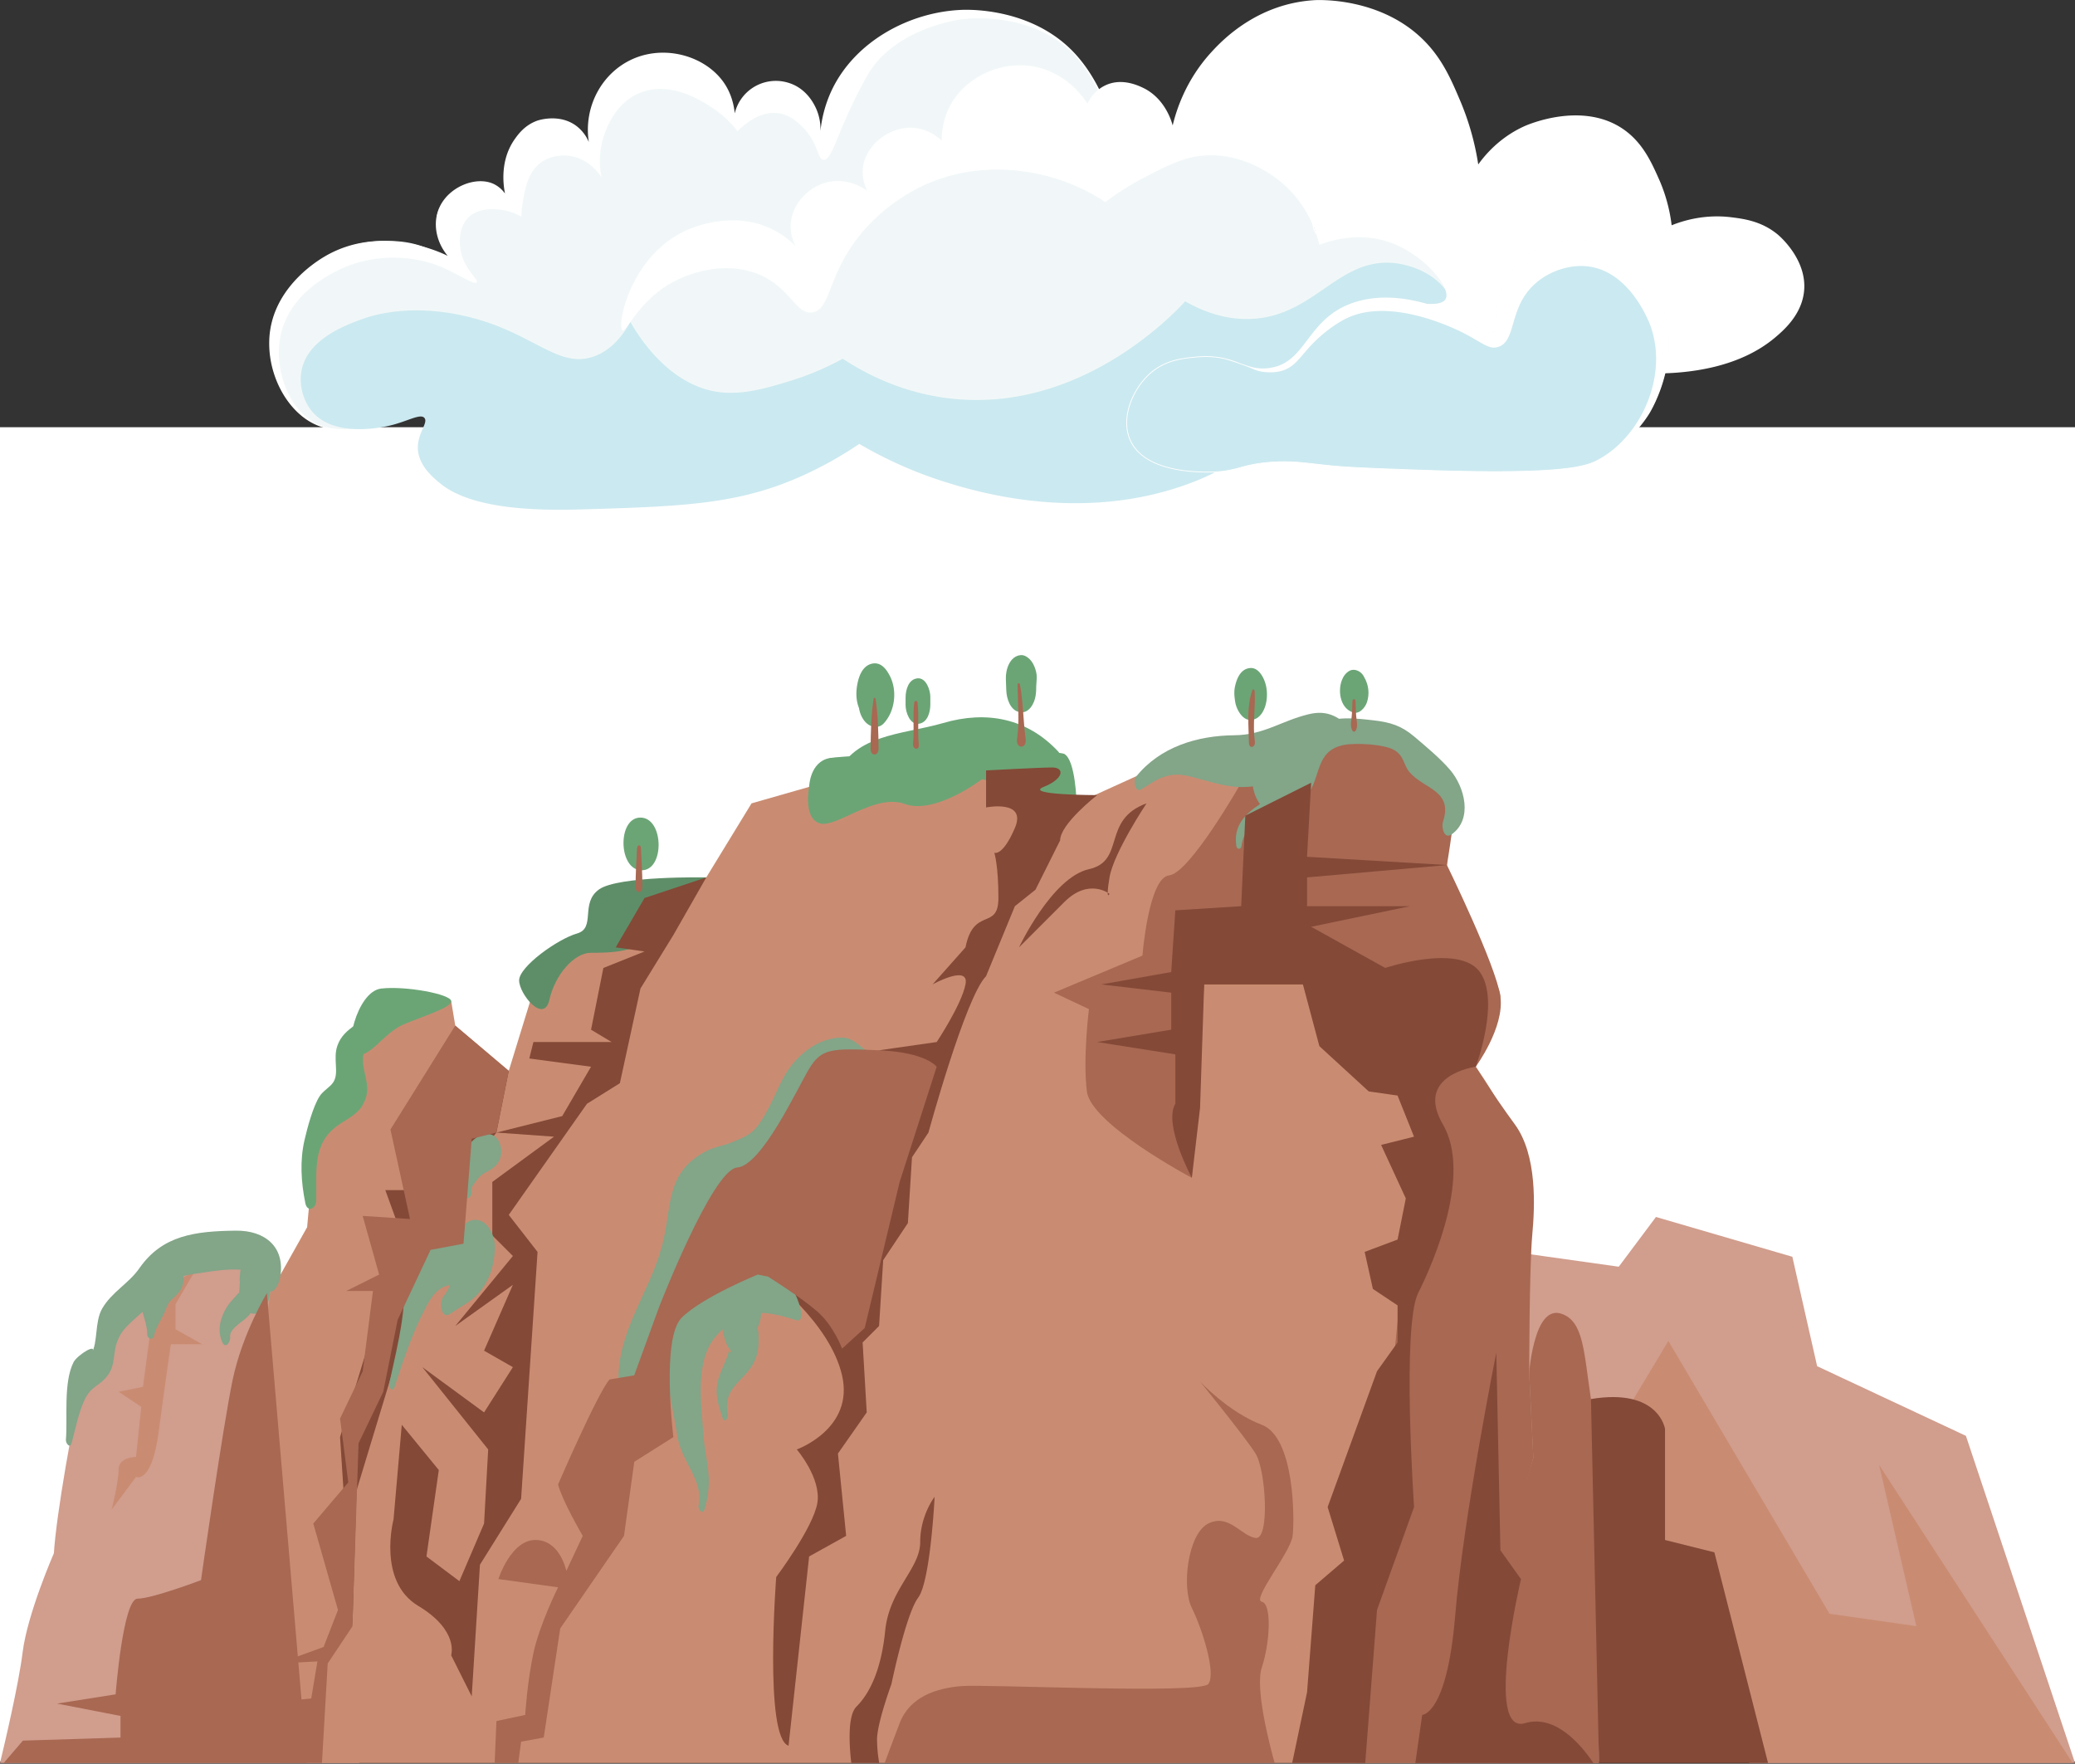 <svg id="Layer_1" data-name="Layer 1" xmlns="http://www.w3.org/2000/svg" xmlns:xlink="http://www.w3.org/1999/xlink" viewBox="0 0 3740.99 3179.38"><rect x="0" y="0" width="3740.99" height="3179.38" fill="#333333" stroke="none"/><defs><style>.cls-1{fill:url(#linear-gradient);}.cls-2{fill:#f1f7f8;}.cls-3{fill:#fff;}.cls-4{fill:#cbe9f0;}.cls-5{fill:#d19d8d;}.cls-6{fill:#c98c72;}.cls-7{fill:#844937;}.cls-8{fill:#3a79c6;}.cls-9{fill:#a86852;}.cls-10{fill:#6ba576;}.cls-11{fill:#5e8e68;}.cls-12{fill:#83a588;}</style><linearGradient id="linear-gradient" y1="3766.23" x2="3740.99" y2="3766.23" gradientTransform="matrix(1, 0, 0, -1, 0, 5738.9)" gradientUnits="userSpaceOnUse"><stop offset="1" stop-color="#fff"/><stop offset="1"/></linearGradient></defs><g id="Layer_2" data-name="Layer 2"><rect class="cls-1" y="770.12" width="3740.99" height="2405.1"/></g><g id="Layer_1-2" data-name="Layer 1-2"><g id="Layer_3" data-name="Layer 3"><path class="cls-2" d="M2564.48,627.32c-71.47,51-147.58-3.67-215.61,46.65-28,20.76-31.28,42.2-48.35,69.47-88,140.55-388.3,186.15-598.88,97.86-59.73-25.12-91.81-77.45-154.76-71.92-54.48,4.78-73.34,41.94-153.6,47.33a268.38,268.38,0,0,1-95.75-10.63,163.57,163.57,0,0,1-34.28-14.5c-36-20.93-37.21-27.18-50.2-29.3-32.11-5-41.85,47.15-104,74.22-11.67,5.08-49,20.76-83.64,5.58-4.76-2.1-28-12.34-30.94-30.69-2.81-17.81,15.41-32.9,12.39-36-3.44-3.53-27.91,15.51-39.48,23.71-50.46,35.74-134.55,62.56-173.4,32.09-13.82-10.84-25.23-31.52-24.19-51.14,1.15-21.75,17-32.68,12.61-39-6.61-9.61-45.17,12.56-95.93,23.62-32.84,7.14-75.32,16.39-112.93,1.49-54.32-21.52-89-89.63-87.06-152.23,2.8-93.66,87.23-143.41,99.5-150.67,47.65-28.12,96-29,107.77-28.9,15.41,0,40.12-.3,69.19,10.32,24.13,8.82,41.36,21.46,45,17.26S796,445.65,790,421c-1.75-7.19-7.2-29,3.17-46.73,17-29,61.54-28.14,67-28,37.33,1.08,59.76,24.18,67.53,16.21,5.93-6.09-7.57-19.14-7.16-44.64,0-4.06.88-30.89,19.83-50s48-23.47,70-18.73c29.76,6.44,39.24,28,51.77,22.95,13.13-5.31,6.16-30.69,16.93-66.07,3.21-10.56,17.87-61,59.59-80.12,47.89-22,96.48,3.63,103.47,7.45,48.38,26.51,60.7,77,82.78,72.13,13.44-3,11-21.22,31.31-32.55,20.74-11.61,48.92-6.71,67.46,3.33,39.62,21.45,37.69,67.67,54.83,68.5C1500,245.8,1502.25,173,1548,113c64.69-85,177.48-93.48,186-94,7.3-.45,121.47-5.71,199.41,74.54,40.09,41.26,58.75,92.91,63.32,106.37,22.24,65.5,10.52,105.33,32.71,115.19,25,11.17,47.34-37.16,119.53-59,19.1-5.76,66.4-20.06,117-.61,61,23.48,87,80.8,89.18,85.77,19.62,45.05,3.19,69.57,23,83.48,26.5,18.6,60.7-22.61,126.29-11.38,11.56,2,38.74,7,64.36,27.51,4.57,3.66,53.06,43.82,48.24,101.19C2612.81,591.81,2571.32,622.42,2564.48,627.32Z"/><path class="cls-3" d="M1940.38,887.74c-84.56,0-168-15.51-239.17-45.36-22.26-9.33-40.53-22.32-58.2-34.87-29.23-20.78-56.82-40.38-96-37-24.06,2.12-41.41,10.76-59.78,19.89-23,11.46-49.06,24.45-93.83,27.46a270.21,270.21,0,0,1-96.16-10.69,165.93,165.93,0,0,1-34.52-14.62c-15.84-9.16-25.14-15.66-31.31-20-8.1-5.66-11.47-8-18.5-9.11-15.31-2.4-25.4,8.8-39.37,24.33-14.46,16.07-32.46,36.06-64,49.8-32.42,14.11-60.87,16-84.57,5.59-18.47-8.12-29.71-19.3-31.62-31.51-1.82-11.6,4.86-22,9.29-28.82,1.59-2.45,3.76-5.82,3.41-6.54-2.17-2.22-24.06,13.75-31.25,19-2.5,1.81-4.8,3.49-6.75,4.87-54.49,38.59-136.8,61.8-174.76,32-12.62-10-25.76-30.48-24.61-52.12.63-12.09,5.71-20.93,9.43-27.37,2.87-5,5-8.61,3.36-10.91-3.29-4.8-18.57.5-37.84,7.2-15.65,5.43-35.13,12.18-56.83,16.89-33.72,7.34-75.68,16.47-113.59,1.4-52-20.62-89.8-86.5-87.79-153.32,2.7-90.07,80.78-140.27,100-151.59,101.83-60,213-5.58,221.73-1.11-21.39-25.67-27.48-59.8-14.84-87.48,17.17-37.6,65.87-56.49,97.14-42.43a54,54,0,0,1,21,17.5c-2.55-12.73-10.19-58.74,17.57-98,6.3-8.9,18.22-25.27,40.42-33.24,1.66-.59,41.07-14,72.06,10.5a71.3,71.3,0,0,1,21.09,28c-9.94-64.17,24.13-126.21,80.84-150.45,58.86-25.11,128.94-3.78,161.68,42,14.61,20.46,19.1,42.13,20.54,56.72a76.19,76.19,0,0,1,91.54-56.53q2.85.66,5.66,1.55c30.58,9.46,43.92,35.18,47.45,42a90.59,90.59,0,0,1,9.26,52.25,226.7,226.7,0,0,1,20.61-80.25C1540.83,74.64,1639.58,21.45,1734,17.79c13.62-.53,124.25-3.39,200.3,74.89,37.84,39.07,57.1,87.7,63.59,106.81,10,29.41,13.09,53.21,15.58,72.34,3,23.06,4.82,37,16.5,42.18s22.81-3.3,39.77-16.12c17.68-13.38,41.89-31.7,79-42.9,20-6,66.78-20.18,117.72-.59,60.94,23.45,87,80,89.81,86.37,9.62,22.06,10.64,39.06,11.47,52.62.85,14.18,1.4,23.55,11.21,30.4,12.18,8.54,25.83,4,44.73-2.19,20.72-6.82,46.51-15.34,81.1-9.39,10.52,1.8,38.51,6.59,64.87,27.74,5.5,4.41,53.51,44.64,48.66,102.18-4,47.57-41.57,77.87-53,86C2529.05,654.06,2491.42,653,2455,652c-36.94-1-71.82-2-105.4,22.86-19.36,14.32-26.73,28.9-35.25,45.78-3.74,7.42-7.62,15.1-12.81,23.38C2259.68,810.91,2167,860.2,2047.29,879.37A679.85,679.85,0,0,1,1940.38,887.74ZM1555.94,767.89c10.28,0,28.9-4.52,88.4,37.76,17.57,12.56,35.75,25.41,57.75,34.63,100.81,42.28,226.47,55.69,344.77,36.81,119.13-19,211.17-67.91,252.69-134.2,5.15-8.21,9-15.84,12.72-23.2,8.66-17.15,16.13-32,35.93-46.6,34.21-25.29,71.13-24.29,106.84-23.3,36,1,73.25,2,108.8-23.37l.66.94-.66-.94c11.21-8,48.1-37.75,52-84.34,4.75-56.32-42.41-95.89-47.8-100.21-25.9-20.79-53.47-25.51-63.84-27.28-34-5.83-59.51,2.57-80,9.31-18.79,6.19-33.63,11.09-46.77,1.88-10.65-7.48-11.21-17.81-12.15-32.09-.8-13.43-1.82-30.16-11.21-51.84-2.73-6.28-28.46-62-88.53-85.1-50.19-19.31-96.45-5.34-116.21.63-36.7,11.16-60.72,29.3-78.25,42.54-17,12.83-29.22,22.12-42,16.39s-14.82-20.93-17.82-44c-2.48-19-5.61-42.71-15.49-71.89-17.72-52.19-49.68-93-63.07-106-77.49-75.17-190.6-60.86-201.38-59.32C1722.1,36.41,1615.42,53,1567,130.51c-9.4,15.07-27.86,50.43-44.12,87.89-18.09,41.63-26.76,70.41-38,69.66s-9.13-29.19-36.44-57.55c-6.62-6.85-20.69-21.41-41.08-25.74-39.48-8.37-73.86,27.76-77.6,31.79A189.49,189.49,0,0,0,1283.84,194c-17.43-11.45-76.58-50.31-132.37-25.75-40.55,17.85-56.23,59-60.85,71.15a144.26,144.26,0,0,0-6.1,80.26c-2.4-3.88-23.07-36-61.67-39.07-9.09-.74-29.55-.68-47.45,12.24-22.9,16.56-28,44.43-32.36,67.73a169.35,169.35,0,0,0-2.81,30.23,94.89,94.89,0,0,0-33.72-12.05c-10.47-1.59-42.29-6.43-62.38,13.63-20.59,20.55-14.6,53.95-13.69,59.07,6.18,34.51,33,52.33,28.91,57.54-4.5,5.75-35.93-17.24-70-30.28-53.41-20.46-123.2-20.23-181.06,9.08-19.28,9.76-90.42,45.84-103.46,122.67-10.28,60.76,18.22,132.39,69,154.67,46,20.16,109.19-.88,112.26-1.53,21.55-4.7,41-11.43,56.58-16.83,22.6-7.84,36.25-12.55,40.54-6.33,2.38,3.47,0,7.6-3.28,13.32-3.59,6.25-8.52,14.82-9.12,26.37-1.11,20.82,11.53,40.61,23.74,50.22,37.14,29.16,118.22,6.06,172-32.08,1.92-1.4,4.21-3,6.7-4.86,20.8-15.16,31.24-21.84,34.27-18.73,1.74,1.78-.1,4.63-3.12,9.34-4.21,6.57-10.66,16.49-9,27.25,1.78,11.4,12.53,22,30.27,29.76,23.08,10.13,50.92,8.24,82.69-5.58,31.1-13.54,48.93-33.33,63.24-49.24,13.91-15.45,24.89-27.65,41.44-25.11,7.55,1.19,11.28,3.78,19.45,9.49,6.49,4.53,15.42,10.74,31.14,19.86A163.68,163.68,0,0,0,1297.86,805a267.27,267.27,0,0,0,95.3,10.6,217,217,0,0,0,46.7-8c19.74-5.77,27.62-11.28,46.25-19.21,28.88-12.24,48.07-20.46,69.83-20.53Z"/><path class="cls-4" d="M1068.22,643.39c-65.21,20.92-109-46.68-232.54-74.25-99.88-22.32-167.17.5-181.73,5.74-29.18,10.5-99.51,35.78-110.3,93.35-4.92,26,2.94,56.17,21.36,76.2,41.5,45.12,128.35,25.12,138.75,22.52,31.74-7.74,54.15-22,61.41-13.57,7.53,8.72-13.16,28-11.77,56,1.5,30.26,27.82,51.82,40.42,62.14,60.75,49.83,189.3,48.68,258.39,46.64,189.53-5.58,289-9.6,409.51-67.63a686.34,686.34,0,0,0,87.44-50.33,755.33,755.33,0,0,0,160.66,70.43c50.73,15.48,246.45,75.21,444.27-2.88,83.15-32.81,67.16-50.69,148.1-77.21,107.16-35.1,179.39-18.22,262.49-79.15,22.69-16.63,40.32-34.75,51.49-59.67,1.4-3.25,30.2-70.08-6.38-124.24-30.51-45.19-86.72-52.21-95.09-53.13-100.91-11.06-143.93,94.34-256.76,100.45-50.35,2.79-92.8-15.44-121.16-31.59-21.71,23.72-191.41,203-425.76,174.88-84.48-10.09-149.68-43.82-191.64-71.44a504.39,504.39,0,0,1-95.21,40.18c-38.73,11.84-83.33,25.48-126.92,20.1-92.23-11.4-148-104-160.79-126.62C1125.12,600.89,1103.76,632,1068.22,643.39Z"/><path class="cls-3" d="M3200.19,608.54c-120.09,101.07-354.26,70.53-519.86-1.4a757.21,757.21,0,0,1-111-59.64c19.3,1.51,32.72-.76,36.94-8.58,10.89-20.13-38.4-79-98.1-101.17-56.06-20.81-108.7-4.35-129.57,3.54-4.57-19.68-18-65.06-58.86-104.12-8.92-8.5-64.87-60.13-142.85-57.09-40.07,1.56-70,17.06-114.19,40a476.67,476.67,0,0,0-69.8,44.21,349.21,349.21,0,0,0-120.53-50.53c-26.43-5.58-113-22.51-205.61,19.78-20.57,9.39-84.54,41.54-131,109.82C1492.46,507.09,1495,558,1465.1,563c-30.67,5.08-40.48-47.24-101.57-70.2-61.66-23.19-123.33,3.23-134.72,8.1-74.28,31.85-98.75,99-106.65,94.39-10.16-5.91,11.45-127,107.49-176.29,8.31-4.27,84.69-42,159.5-7.17a159.71,159.71,0,0,1,45,31.52,77.7,77.7,0,0,1-8.41-41c3-35.85,33.37-68,70.16-74.7,34.37-6.32,61.39,11.84,67.53,16.19-4.36-9.18-10.29-25.51-7.17-44.64,6.48-39.59,48.48-71.23,89.8-68.75,25.6,1.55,43.82,15.76,51.78,23,0-14.55,2.09-40.14,16.93-66.06,28-49.11,89.62-77.91,148.18-67.62,60.14,10.58,91.8,57.94,97.66,67.06,3.34-6.89,12.42-23.22,31.31-32.54,29-14.33,58.42-.83,67.46,3.33,40.88,18.79,52.94,61.38,54.84,68.5,6.67-27.76,23.64-81.66,69.47-131.81,19.14-20.93,82.17-87.72,186-94,7.3-.44,121.45-5.69,199.4,74.54,32.14,33.08,47.86,70,63.32,106.39a480.73,480.73,0,0,1,32.7,115.19c12-16.74,38.4-48.67,83.18-68.94,6.24-2.79,104.92-45.77,178.86,5.73,34.55,24.08,50.3,59.45,63.64,89.39a291,291,0,0,1,23,83.49c20.5-8.21,59.7-20.53,108.22-14.37,21.85,2.79,53.26,6.77,82.42,30.49,2.92,2.37,53,44.4,48.24,101.2C3249.06,566.6,3216,595.22,3200.19,608.54Z"/><path class="cls-4" d="M2440.8,546.12c55.85-18.62,112.25-3.07,128.49,1.4,67.87,18.71,110.72,63.79,126.13,50.22,6.33-5.58,1.52-15,2.51-35.27,0,0,2.25-45,34.84-83.37,35.52-41.85,102.31-56.29,157.06-39.06,61.57,19.34,89,72.85,97.57,89.58,52.71,102.84-10.4,208.82-14.4,215.28-7.11,11.46-33.81,52.17-88.3,82.53-24.4,13.59-62.47,29.62-333.43,19.73-78.93-2.88-118.4-4.32-147.79-7.18-49.2-4.78-67.44-9-104.52-7.17-59,3-65.49,16.33-110,17.94-16.09.58-124,4.34-151.36-57.42-17.94-40.45,4.92-95.42,39.87-123.46,25.83-20.72,54.66-23.89,77.71-26.12,71.48-7,86.08,26.7,132.94,20.41C2357.28,654.87,2355.1,574.69,2440.8,546.12Z"/><path class="cls-3" d="M2176.26,851.68c-42,0-116.89-7.45-139.32-58.07-18.6-42,6.32-97.25,40.08-124.34,26.53-21.28,56.34-24.17,78.11-26.27,39-3.78,61.15,4.46,80.71,11.74,16.63,6.18,31,11.53,52.2,8.68,34-4.56,50.32-26,69.22-50.93,18.71-24.65,39.92-52.6,83.31-67.07,37.2-12.4,80.56-11.92,128.94,1.4,32.92,9.08,59.48,24.08,80.83,36.13s37,20.93,44.66,14.26c3.65-3.19,3.3-8,2.71-15.9a144.94,144.94,0,0,1-.45-18.87c0-.44,2.62-45.67,35-83.8,34.53-40.67,100.91-57.2,157.84-39.33,61.86,19.44,89.05,72.55,98,89.95,53.47,104.29-11.65,211.48-14.45,216-11.83,19.08-39.07,55.2-88.58,82.77-28.4,15.83-75.33,29.3-333.81,19.82-78.87-2.87-118.42-4.31-147.83-7.17-13-1.27-23.91-2.49-33.49-3.58-26.34-3-43.73-5-70.93-3.59a260.74,260.74,0,0,0-62.65,10.09c-13.48,3.64-26.22,7.09-47.3,7.85C2185.26,851.59,2181,851.68,2176.26,851.68Zm-2.35-208.18c-5.76,0-11.94.29-18.64.93-21.58,2.1-51.14,5-77.32,26-33.34,26.76-58,81.23-39.66,122.61,24.55,55.47,113.52,58.33,150.69,57,20.91-.77,33.63-4.18,47-7.8a261.74,261.74,0,0,1,63-10.14c27.33-1.39,44.76.6,71.17,3.59,9.59,1.08,20.45,2.31,33.47,3.58,29.43,2.79,68.89,4.3,147.65,7.17,240.66,8.78,298.12-3.3,323-14.46a110.93,110.93,0,0,0,10.17-5.24c74.28-41.85,122.87-148.1,91.77-237.72-1.8-5.25-36.2-100-113.91-108.82-35.5-4-74,10.55-99,35.33-42.88,42.49-29.68,98.74-61.66,109.68-17.22,5.9-29.13-7.66-63.51-25.11-15.5-7.86-131.54-65.08-211-26-14.88,7.29-39,23.14-60.7,45.53-22.85,23.57-31.81,42.78-57,49.28-16.16,4.18-32.58,1.39-35.47.92-10.72-1.88-11.45-4.19-38.55-13.78-23-8.18-31.44-9.77-35.32-10.41a149.81,149.81,0,0,0-26.07-2.08Z"/></g><g id="Слой_6" data-name="Слой 6"><path class="cls-5" d="M648.1,3178c-1.3-139.68-9.77-785.22-56.21-806-52.08-23.34-95.48-31.12-95.48-31.12l-13-85.59s-30.38,7.78-56.41,0-99.82,7.78-99.82,7.78C292.46,2270.85,236,2302,210,2418.68s-43.4,0-60.76,70-47.75,241.2-52.08,311.24c0,0-47.74,108.93-56.42,178.94C33.49,3037.19,8.23,3144,0,3178Z"/><path class="cls-6" d="M507.05,3178h2375.8c-2.25-103.54-18.6-767.16-66.48-787.68-51.93-22.25-74.19,222.56-66.76-51.92s-7.43-133.54,0-207.73-89-207.71-89-207.71,44.51-96.45,44.51-126.12-96.45-200.3-96.45-237.39,14.84-133.54,14.84-133.54l-59.35-22.25-14.83-66.77L2378.7,1322l-14.84,89H2237.73l-133.54-37.09L1941,1448.13l-22.26-89-422.85,7.41-37.1,51.91-103.86,29.7-81.6,133.53-155.8,29.7L1065.6,1693l-89,44.51L917.23,1930.4l-96.44-81.6-7.42-44.51L687.25,1782l-44.51,81.61V1960l-74.18,89-14.84,163.21L487,2330.93l-59.4,445.12,51.94,230Z"/><path class="cls-7" d="M2067.1,1448.13s-59.35,89-66.76,133.53,0,29.68,0,29.68-37.1-29.68-81.61,14.83l-81.61,81.61s59.36-126.12,126.12-141S1985.5,1477.81,2067.1,1448.13Z"/><path class="cls-8" d="M2816.38,2390.28s0,207.71-37.1,267.06,7.41,133.54,7.41,237.41-7.41,200.29-7.41,200.29S2809,2917,2809,2813.13,2816.38,2390.28,2816.38,2390.28Z"/><path class="cls-7" d="M917.23,1930.38,895,2041.61l-59.34,74.18v126.12l-66.77,29.68L642.74,2687l-7.41,244.81-22.26-341.25L724.35,2227l-29.68-81.62h81.6s-37.09-103.86,0-141,74.19-22.26,74.19-22.26V1922.9Z"/><path class="cls-9" d="M2378.68,1322l170.63,14.84,14.83,66.77s55.64,0,59.35,22.25-14.84,133.51-14.84,133.51,89,181.75,96.45,237.39-44.51,126.12-44.51,126.12l-74.2,44.51L2330.46,1678.1l33.38-267.1Z"/><path class="cls-9" d="M2148.7,2123.22s-181.7-96.45-189.17-155.77,3.71-148.37,3.71-148.37l-63.06-29.68,159.5-66.77s11.13-141,48.23-144.67,129.82-166.91,129.82-166.91h126.11L2375,1741.16l-26,33.39H2171Z"/><path class="cls-10" d="M1770.46,1404.58s-84.44,64.58-139.08,44.71-124.19,44.7-154,34.77-18.61-65.6-18.61-65.6.94-45.28,37.1-51.94,402.22-18.11,422.85-7.41,22.26,89,22.26,89Z"/><path class="cls-6" d="M349.91,2293.84s-67,16.54-79.52,111.3l-12.55,94.75-43.94,9L254.7,2536l-9.42,90.25s-31.38,0-31.38,22.56S201.34,2721,201.34,2721l43.94-58.66s28.25,13.53,40.8-81.22,22-157.92,22-157.92h56.5l-48.12-27.06V2351Z"/><path class="cls-7" d="M1978.08,1433.29s-66.77,51.94-66.77,81.6l-44.51,89-37.09,29.68-51.93,126.11c-37.09,37.09-103.86,281.9-103.86,281.9l-29.68,44.51-7.42,118.7-44.51,66.77-7.41,118.69-29.68,29.67,7.42,126.12-51.93,74.19,14.84,148.37-66.77,37.09-37.1,341.25c-44.5-14.83-22.25-304.16-22.25-304.16s66.77-89,74.19-133.53-37.09-96.44-37.09-96.44,103.86-37.09,81.6-133.53-133.53-178-133.53-178,59.35,14.84,103.85,66.77,59.35,22.25,66.77-29.67,29.68-133.54,44.51-185.47,66.77-141,66.77-185.46-81.6-74.19-81.6-74.19l103.86-14.88s44.51-66.77,51.93-103.86-59.35,0-59.35,0l59.35-66.77c14.83-74.18,59.35-29.67,59.35-89s-7.43-81.61-7.43-81.61,14.84,7.42,37.1-44.51-51.93-37.1-51.93-37.1v-66.75s97.1-5.31,119.35-5.31,21.6,20.15-15.49,35S1978.08,1433.29,1978.08,1433.29Z"/><path class="cls-11" d="M1273.32,1581.66s-158.56-3.21-193.32,21.62-5,69.54-39.75,79.48-104.32,59.62-104.32,84.45,44.71,79.48,54.65,34.77,44.71-84.45,74.51-84.45,94.38,0,104.32-34.77S1273.32,1581.66,1273.32,1581.66Z"/><path class="cls-7" d="M850.46,3057.94l14.84-237.38,74.19-118.7,29.67-445.11L917.23,2190l141-200.3,59.35-37.1,37.09-170.6,59.33-96.44,59.35-103.86L1162,1618.76l-51.93,89,51.93,7.41-74.19,29.68-22.21,111.3,37.09,22.23h-141l-7.42,29.67,111.28,14.84-51.93,89L895,2041.61,998.86,2049l-111.28,81.6V2227l37.1,37.1L820.79,2390.28l103.86-74.18-51.93,118.69,51.93,29.66-51.93,81.6-111.28-81.6,118.7,148.37-7.42,133.54L828.2,2850.23l-59.34-44.51,22.26-155.78-66.77-81.62L709.51,2739S679.84,2850.28,754,2894.8s59.35,89,59.35,89Z"/><path class="cls-10" d="M687.25,1782c-44.36,5.11-69.25,114.42-44.39,119.42s49.67-39.74,84.44-54.64,87.7-30.36,86.07-42.52S731.65,1776.85,687.25,1782Z"/><path class="cls-10" d="M677.27,1815.45c-19.65,29.15-56.41,34.37-68.81,69-8.81,24.62,3.69,49.2-7.64,66.53-5.88,9-18.23,15.1-24.75,25.35-11.7,18.39-22,56.7-27,78.48-8.73,37.63-6.2,76.45,1.39,113.94,3.55,17.56,19.39,10.31,19.71-4.57,1.18-54.42-8.13-103.54,41.1-137,20.46-13.9,38.13-20.65,47.17-44.82,10.81-28.9-6.5-49.24-3.75-77.57,2.62-26.7,26.89-53.1,32.51-80.92,1.11-5.51-4.73-16.08-9.92-8.36Z"/><path class="cls-12" d="M2238.35,1524.84c6.48-59.1,88-50.7,118.14-90.61,25.89-34.32,14.42-80.4,65.67-91.2,21.42-4.52,74-1.44,91.57,9.09,18.07,10.8,16.16,26.48,27.51,39.84,26.05,30.63,79.1,32.65,60.21,89.58-3.1,9.34,2,32.26,15.62,22.56,38.73-27.52,23.72-85.24-2.69-116.24-17.84-20.94-44.38-42.88-64.86-60.24-22.68-19.23-42.68-25.69-72.94-29.08-29.58-3.31-74.86-9.58-99.9,10.4s-15,53.91-29.52,79.24c-31.27,54.47-129.4,62.35-118.24,136.89,1,6.81,8.69,6.56,9.43-.23Z"/><path class="cls-12" d="M2424.15,1302.64c-20.81-16.09-38.89-21.55-66-14.85-48.71,12-80,37.18-133,37.63-66.15.57-134.13,20.73-177.53,75.42-4.46,5.63-1.36,28.17,9.18,22.35,11.35-6.26,24.67-16.25,36.49-20.85,27.44-10.66,43.5-5.3,72.91,2.77,33.56,9.21,62.64,17.86,98.41,11.53,59.77-10.58,107.52-60.39,158.16-91,7-4.23,8.13-17.82,1.41-23Z"/><path class="cls-12" d="M1565.88,1897.72c-26.33-21-33.43-33-69.17-24.71-24.18,5.58-45,20.19-61.64,38-26,27.71-35.72,63.14-54.1,95.32-20.1,35.21-28,39.3-62.78,53.34-14.86,6-29.74,7.53-44.47,15.13-75.68,39-61.4,101-80.29,171.62-23,85.87-81.46,153.91-78.3,247.09.61,18,21.37,35.69,29.92,11.49,10.53-29.79,15.47-60.92,26-90.68,14.45-40.74,40.06-70.8,62-106.54,14-22.68,21.81-46.4,29.9-71.74,14-44,25.53-62.63,65.38-86.71,37.13-22.44,57.06-43.85,75.45-84,18.22-39.75,27.09-86.75,58-119,20.2-21.06,68.14-46.49,99.74-31.47,8,3.82,8.94-13.44,4.29-17.13Z"/><path class="cls-12" d="M1445,2366.73c-29.9-139.84-178.58-71.06-226.6,23.93-32.44,64.19-6.94,130.82,2.7,197.06,7,47.91,47.8,79.81,38.37,126.37-1.44,7.08,7.77,16.78,10.78,6.54,16.65-56.66,1.36-85.12-2-134.06-4.06-58.53-16.22-135.25,24.14-179.74,46.92-51.71,85.56-45.08,144.31-26.71,7.32,2.28,9.39-8.42,8.33-13.39Z"/><path class="cls-12" d="M1312.21,2550.17c-9.28-48.19,26.17-57.79,45.14-90.67a78.4,78.4,0,0,0,9.82-31.58c.66-6.37,1.29-39-3.07-31.4,9.46-16.51,11.09-39.23,3.41-56.86-5-11.46-20.67-30.24-35.24-20.66-19.87,13-28.06,30.26-30.17,53.59a99,99,0,0,0,3.9,38.67,84.45,84.45,0,0,0,6.62,17.09q10.19,12.93,1.46,7.18c-5.61,22.65-19.74,41.57-21.77,66.09-1.59,19.3,4.89,36.75,10.55,54.89C1305.72,2565.66,1313.4,2556.35,1312.21,2550.17Z"/><path class="cls-12" d="M711.15,2500.94c15-45,29.74-91.11,51.06-133.45,19.11-38,32.16-57.86,78.36-50.87,44.23,6.69,47.88-110.14-2.64-107.45-52.13,2.78-83.12,48.4-100.08,94.37-9.46,25.6-9.4,51.41-13.35,78.08-5.58,37.66-14.87,76.21-23,113.45C700.11,2501.45,708.14,2510,711.15,2500.94Z"/><path class="cls-12" d="M812.35,2368c16.95-12.29,35.76-20.13,49.93-36.12,20.72-23.37,28.91-50.83,30-81.68.63-18.71-10-47.91-31.24-51-22.86-3.28-32.6,20.31-37,38.63-7.8,32.61-1.63,71.57-24.48,99.07-8.31,10-4.51,43.62,12.81,31.06Z"/><path class="cls-12" d="M850.33,2145.89c-1.4-6.56,4.35-11.44,8.27-17.12a48.72,48.72,0,0,1,18.6-16.08c12.24-6.4,22-13.61,25.47-27.76,3.82-15.69-2.57-38.09-20.89-40.54-24-3.2-42.57,24.82-50.4,43.7-10,24-4.57,44.51,5.75,66.74,5.68,12.22,15.13.1,13.2-8.94Z"/><path class="cls-12" d="M129.08,2601.62c7.3-26.41,13.26-60.69,26.76-84.61,8.69-15.38,22.43-20.16,33.44-31.74,23.53-24.77,10.07-48.48,27.68-79.09,13.2-23,51.65-47,69-70.47,25.41-34.44,41.2-36.22,78.29-41.38,13.83-1.88,96.75-17.88,99.29,12.22.77,9.27,4,19,14.27,20.61l7.06,1.12c11.81,1.85,18.53-16.14,20.05-24.44,10.28-56-27.08-86.17-80.18-85.43-72.48,1-131.77,7.92-173.44,67.74-19.36,27.79-49.75,42.75-67.1,72.72-13.83,23.9-7.26,61.78-19.55,81.33,14-22.2-25.29,2.21-32,15.27-18.8,36.83-10.49,102-13.84,139.93-.54,6.15,7.38,16.46,10.21,6.22Z"/><path class="cls-12" d="M278.07,2406.6c2.12-11.18,11.18-25.6,16.43-35.91,4.88-9.59,6.3-19.19,13.91-26.76,9.72-9.64,18.27-15.6,21.7-30.1,3.16-13.38-.8-29.16-11.1-38.73-24.78-23-51.92,11.7-59.81,33.84a95.76,95.76,0,0,0-4.12,47c2.72,15.6,10.3,32.57,10.32,48.35,0,9.74,10.6,13.26,12.67,2.29Z"/><path class="cls-12" d="M414.94,2409.45c-1.56-12.13,17.62-24.13,25.83-30.94-.57.48,16.14-13.59,7.71-10.34,5.36-2.06,10,1.85,16.58-1.06,30.43-13.44,26.26-70.46,10.9-91.92-16.32-22.83-41.15-4.42-43,18.52-.26,3.14-1.93,24.3-.13,13.29-1.13,6.88-.18,20.63-2.72,26.58,3.22-7.53-5.11,3-6.15,4.17-4.83,5.52-10,10.55-14,16.74-12.39,19.21-19,43.06-9.35,64.65,6.23,13.91,15.47-.5,14.3-9.69Z"/><path class="cls-12" d="M2349.45,1346.45c-11.58-16.1-35.45-10.8-51.55-9.1-34.21,3.52-43.08,46.58-39.94,74.34,1.77,15.64,6.4,29.92,17,41.82,8.85,9.92,23.92,18.26,37.32,10.67,16.92-9.58,29.68-21,39.88-37.75,10.49-17.23,12.23-34.78,9.91-54.46.37,3.23.75,6.46,1.12,9.7a50.94,50.94,0,0,0-1.5-12.3c-2.35-9.37-6.72-15.19-12.27-22.88Z"/><path class="cls-10" d="M1908.07,1354.93c-56.39-60.41-129.54-74.38-207.64-51.57-74,21.62-166.5,19-195.68,103.35-5,14.56-1.6,38.38,16.59,41,34.78,4.92,46.64-17.43,78.23-31,28.76-12.33,63.24-14,93.44-23.53,36.71-11.64,67-23.1,106-20,38.71,3,67,10.1,105.38,6.2,11.23-1.13,9.14-18.6,3.73-24.39Z"/><path class="cls-10" d="M1586.1,1274.38a80.26,80.26,0,0,0,3.55-10q-12.92-11-25.83-21.94c1.36-3.8-1.27,2.58-1.41,2.87a34.47,34.47,0,0,0-3.18,11.82l35,13.7q1-12,2.08-24-12.87-18.63-25.76-37.21c-6.3,2.15-10.92,8.51-14.36,14-5.75,9.19-7,19.8-8,30.3-1.6,16.65.23,34.4,11.84,47.4,8.45,9.47,23.32,13.19,33.16,2.74,20.3-21.56,24.77-58.42,11.48-84.93-6.4-12.79-16.53-26.48-32.8-22.74s-23.13,21.33-26,36c-4.68,23.55-1.07,46.4,15.73,64.12,5.6,5.89,17.34,7.89,24.56,4.27l.64-.32c17.26-8.67,23.7-31.36,23.14-49.29-.07-2.42-.14-4.83-.22-7.25l-54.37,36.2c.43.47.86.94,1.28,1.42a29.5,29.5,0,0,1-5.13-15.59c-2.41-12.34-2.25-20.12,3.87-32.19l50.26,18.78c-1.47-10.33-3-21.18-9.39-29.86-3.82-5.19-8.64-11.43-15-13.3-17-5-26.09,16.63-24.82,30.28q1.14,12.4,2.3,24.81c1,10.29,5.24,27.25,18.64,26.92,12.44-.3,18.19-17.72,17.29-27.8-.49-5.42-.67-11.18-3-16.21l-2.9-5.4c-1.13-1.84-1-1.88.29-.1-2.93-8.44-12.74-14.33-20.22-7.51-8.39,7.62-7.57,20.93-4.51,30.63a82.68,82.68,0,0,0,3.39,9.91c4.79,10.38,13.82,9.16,18.34-.45Z"/><path class="cls-10" d="M1640.23,1236.08c-6.23,11.52-7.57,22.4-7.57,35.24,0,12,7.42,34.9,23.15,33.44,16.28-1.52,21.48-21,21.48-34.54v-14c0-12-7.43-34.9-23.15-33.44-16.29,1.51-21.48,21-21.48,34.53v14l44.63-1.1c0-10-.6-19.59-5.33-28.71-3.41-6.56-7.17-13-15-14.27-6.9-1.13-13.33,2.65-16.68,8.84Z"/><path class="cls-10" d="M1843.05,1197.31c-18.31.84-24.59,21.57-28.18,36.08l53,9.56,1.24-20.36c.57-9.28-3.5-22.17-8.89-29.76-4.16-5.87-12-12.67-20-11.92-19.84,1.84-27.39,26.27-26.77,43,.25,6.76.49,13.54.74,20.3.55,15.12,7.06,36.48,24.25,39.56,16.75,3,26.71-16,28.71-30,1.82-12.7,1.64-26.37-3.8-38.25-3.64-8-10.11-18.74-20.29-18.27Z"/><path class="cls-10" d="M2283.08,1264.68a73.82,73.82,0,0,0-.68-28.79c-2.74-12.49-12.53-33.16-28.69-31.65-16.92,1.57-23.89,18.55-27.1,33-2.15,9.72-1.17,19.11.46,28.8,2.13,12.61,13,33.25,28.81,31.78,16.5-1.53,24.72-18.58,27.2-33.16Z"/><path class="cls-10" d="M2459.58,1220.72c-.48-.84-1-1.68-1.45-2.53-4.56-8-15.8-13.69-24.63-9.21-7.2,3.65-11.82,10.45-14.55,17.91-6.73,18.46-3,46.44,16.36,55.71l2,1c12.21,5.85,23.88-7.65,27.2-17.8,5-15.33,3-31.16-4.93-45Z"/><path class="cls-10" d="M1156.91,1568.8c41.92,0,40.14-95-2.33-95C1112.67,1473.8,1114.44,1568.8,1156.91,1568.8Z"/><path class="cls-9" d="M1575,1259.83c-4.48,29.11-5.17,60.87-5.4,90.29-.1,13.46,14.48,13.11,14.37-.35-.23-29.42-1-60.93-5.43-90-.4-2.61-3.16-2.39-3.54.09Z"/><path class="cls-9" d="M1648.2,1266.78c-2.88,24.4.45,49.25-2.09,73.7-1.13,10.89,11.56,13.08,10.41,1.88-2.58-25.13.62-50.64-2.28-75.73-.52-4.44-5.54-4.11-6,.15Z"/><path class="cls-9" d="M1834.61,1234.58c.11,33.06,3.87,64.37-1,97.4-2.68,18.37,18.2,19.1,15.48-.38-4.53-32.43-4.13-65.83-10.33-98-.72-3.69-4.19-2.22-4.19,1Z"/><path class="cls-9" d="M2257.84,1244.16c-10.55,28.88-6.67,64.75-6.11,94.86.22,11.59,12.19,8.61,10.6-2.46-4.35-30.57,1.49-60.39-.32-90.8C2261.86,1243.28,2259.07,1240.76,2257.84,1244.16Z"/><path class="cls-9" d="M2438.24,1264.38c-.34,10.57-.52,21.13-1.76,31.66-.93,7.75-2,14.1,1.83,21.13a3.26,3.26,0,0,0,5.73-.14c3.93-6.89,2.35-13.64,1.53-21.22-1.14-10.5-1.33-21-1.67-31.58-.18-5.33-5.49-5.11-5.66.15Z"/><path class="cls-9" d="M1148.5,1528.86c-1.11,23.59-2.86,47.21-2.44,70.84.2,11.22,11.72,10.82,11.92-.29.42-23.6-1.33-47.17-2.45-70.73-.31-6.64-6.72-6.34-7,.18Z"/><path class="cls-7" d="M1585.13,3178a256.3,256.3,0,0,1-3.94-42.11c0-29.68,26-100.16,26-100.16s26-126.12,48.22-155.79S1685,2698.15,1685,2698.15s-26,33.38-26,81.6-55.63,85.32-63.06,159.5-29.67,115-51.93,137.25c-17,17-12.37,74.93-9.23,101.46Z"/><polygon class="cls-9" points="486.95 3069.08 506.75 3177.96 580.47 3177.96 590.82 2998.6 635.33 2931.84 646.45 2601.71 690.96 2508.98 716.93 2379.15 776.28 2253.04 835.63 2241.91 850.47 2052.74 894.97 2041.61 917.23 1930.33 820.79 1848.73 703.95 2036.04 739.18 2197.4 653.88 2191.84 683.55 2297.55 624.19 2327.22 672.42 2327.22 653.88 2471.89 613.07 2557.21 627.9 2672.19 564.85 2746.38 609.36 2902.15 583.39 2968.92 501.79 2998.6 572.27 2994.89 561.14 3061.66 486.95 3069.08"/><polygon class="cls-5" points="3154.95 3177.96 3740.99 3177.96 3544.32 2588.29 3276.1 2462.75 3231.4 2265.49 2985.52 2193.76 2918.46 2283.42 2731.06 2257.05 2627.89 2570.34 2873.76 3072.47 3154.95 3177.96"/><polygon class="cls-6" points="3736.72 3177.96 3387.86 2640.81 3454.92 2931.39 3298.45 2909.03 3007.87 2417.28 2873.76 2640.81 3183.22 3177.96 3736.72 3177.96"/><path class="cls-9" d="M2616,3178l148.43-550.29L2757,2475.6s0-189.18,5.57-250.38c4.52-49.7,9.27-142.81-31.53-198.45s-70.47-103.85-70.47-103.85l-89,37.08,26,200.31-66.77,107.56-33.39,341.26L2438,3039.38l7.11,138.56Z"/><path class="cls-9" d="M2701.88,3178h181.21c-.37-87.87-3-578.38-14.79-656-13-85.31-13-141-53.79-153.93-17.75-5.66-33.37,5.56-44.51,38.94s-13,68.63-13,68.63l7.42,152.07-51.93,178Z"/><path class="cls-7" d="M3090.85,2798.3l-89-22.25v-200.3s-11.12-74.19-133.53-53.79l14.54,656h304.72Z"/><path class="cls-7" d="M2872.57,3178c-20.23-30.31-67.44-88.45-123-71.79-74.19,22.25-7.43-259.65-7.43-259.65l-37.08-51.93-7.43-356.09s-59.34,296.75-74.18,474.79-59.35,178-59.35,178L2551.73,3178Z"/><path class="cls-7" d="M1978.08,1878.38l141,22.25v89c-22.26,37.09,29.68,133.54,29.68,133.54l14.83-126.12,7.41-222.5h178l29.68,111.27,89,81.61,51.93,7.41,29.68,74.19L2490,2063.87l44.51,96.44-14.84,74.14-59.34,22.26,14.83,66.77,44.51,29.67v66.76l-37.09,51.93-89,244.83,29.67,96.42-51.93,44.52-14.84,192.89-26.82,127.42h131.72l21.22-275.81,66.77-185.44s-22.26-326.43,7.41-385.78,96.44-215.14,44.51-304.16,59.36-103.85,59.36-103.85,44.51-118.7,7.41-170.63-170.63-7.42-170.63-7.42l-133.59-74.19,178-37.08H2356.42v-51.94l252.23-22.28-252.23-14.84,7.42-133.53-118.69,59.37-7.42,163.21L2119,1641l-7.42,111.28-126.08,22.26,126.11,14.83v66.76Z"/><path class="cls-9" d="M2298,3178c-8.87-31.87-35.64-134.53-23.17-171.94,14.84-44.52,18.55-115,0-118.69s51.93-89,55.64-118.7,3.71-178-55.64-200.31-111.28-77.87-111.28-77.87,81.61,100.16,100.15,129.83,26,155.79,0,152.08-48.22-44.52-85.31-26-48.22,115-29.67,152.07,44.5,118.7,29.67,137.24-400.6,0-445.11,3.71S1640.54,3058,1622,3106.19c-11.2,29.09-21,55.44-27,71.79Z"/><path class="cls-9" d="M946.9,3091.38,895,3102.45l-3.14,75.5h42.53l5.13-38.4,40.79-7.42,29.68-196.6,115-166.91,18.55-133.54,70.47-44.5s-22.26-178,14.84-215.15,137.24-77.89,137.24-77.89l18.55,3.71s59.35,37.1,89,63.06,44.51,66.77,44.51,66.77L1559,2394l63-263.36,66.77-207.71s-18.55-26-103.86-29.68-103.86-3.71-126.12,33.39-85.31,174.33-129.83,178-141,252.27-141,252.27L1143.4,2479.3l-44.52,7.41c-22.25,26-92.72,189.18-92.72,189.18,7.41,29.67,44.5,92.73,44.5,92.73L1021,2831.68S1009.86,2776,965.35,2776s-66.76,70.47-66.76,70.47l107.58,14.86s-33.39,66.77-44.52,118.7S946.9,3091.38,946.9,3091.38Z"/><path class="cls-9" d="M41.32,3137.7,6.73,3178H553.32l-72.15-847s-44,72.33-61.58,155.79-57.18,361.63-57.18,361.63-88,33.38-114.36,33.38-39.59,172.49-39.59,172.49L102.9,3070.94l114.35,22.25v39Z"/></g></g></svg>